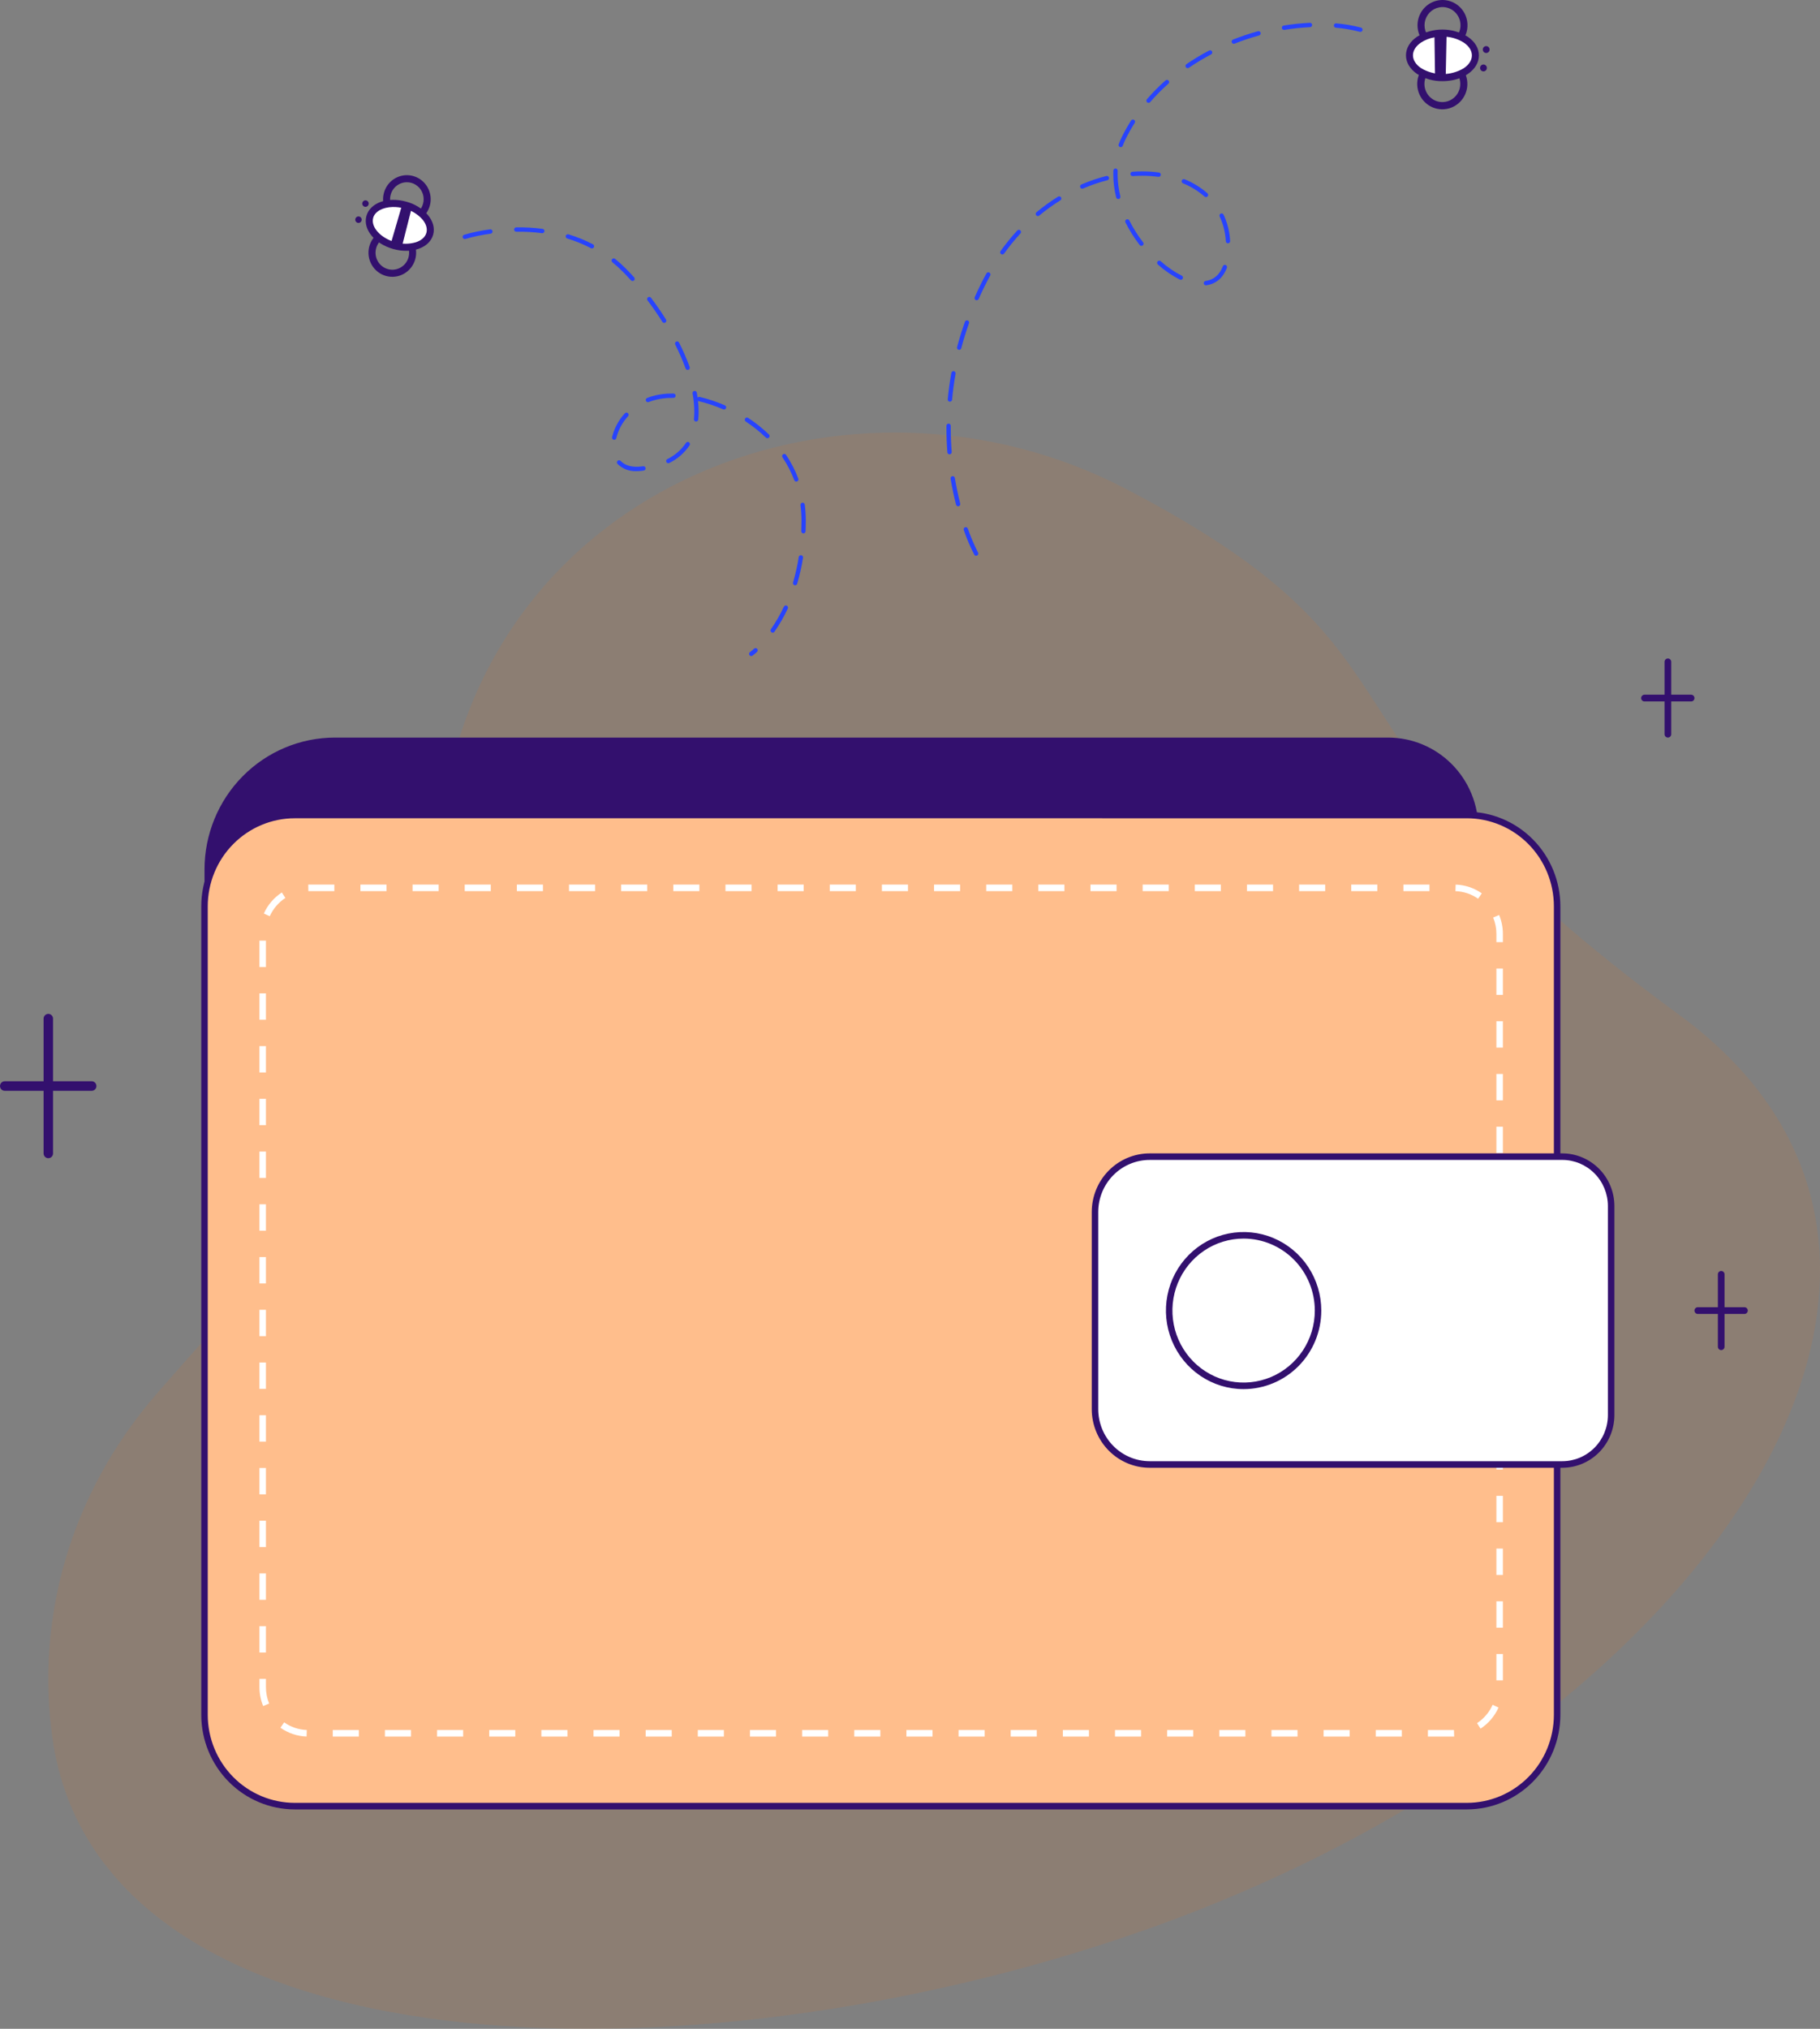 <svg width="175" height="195" viewBox="0 0 175 195" fill="none" xmlns="http://www.w3.org/2000/svg">
<rect x="0" y="0" width="175" height="195" fill="#808080" stroke="none"/>
<path opacity="0.1" d="M5.038 167.027C3.476 155.853 6.504 143.725 15.258 133.739C39.21 106.412 38.19 111.899 42.4 79.011C46.61 46.123 82.044 33.294 108.289 47.003C140.063 63.598 123.575 69.835 161.463 97.544C194.213 121.498 163.862 166.658 109.817 185.599C66.137 200.907 9.561 199.388 5.038 167.027Z" fill="#FF6E00"/>
<path d="M32.207 70.894H133.477C135.778 70.895 137.985 71.819 139.612 73.463C141.239 75.108 142.153 77.339 142.153 79.665V157.39C142.153 159.716 141.239 161.947 139.612 163.592C137.985 165.236 135.778 166.16 133.476 166.16H28.341C26.04 166.16 23.833 165.236 22.206 163.592C20.579 161.947 19.665 159.716 19.665 157.39V83.573C19.665 80.21 20.986 76.986 23.338 74.608C25.69 72.23 28.881 70.895 32.207 70.894Z" fill="#33106E"/>
<path d="M141.047 78.335H28.341C23.549 78.335 19.665 82.261 19.665 87.105V164.83C19.665 169.674 23.549 173.6 28.341 173.6H141.047C145.839 173.6 149.724 169.674 149.724 164.83V87.105C149.724 82.261 145.839 78.335 141.047 78.335Z" fill="#FF6E00"/>
<path opacity="0.55" d="M141.047 78.335H28.341C23.549 78.335 19.665 82.261 19.665 87.105V164.83C19.665 169.674 23.549 173.6 28.341 173.6H141.047C145.839 173.6 149.724 169.674 149.724 164.83V87.105C149.724 82.261 145.839 78.335 141.047 78.335Z" fill="white"/>
<path d="M141.047 173.915H28.341C25.958 173.912 23.673 172.954 21.988 171.251C20.303 169.548 19.355 167.239 19.353 164.83V87.105C19.355 84.696 20.303 82.387 21.988 80.684C23.673 78.98 25.958 78.022 28.341 78.019H141.047C143.43 78.022 145.714 78.981 147.399 80.684C149.084 82.387 150.032 84.696 150.035 87.105V164.83C150.032 167.239 149.084 169.548 147.399 171.251C145.714 172.954 143.43 173.912 141.047 173.915ZM28.341 78.649C26.123 78.651 23.997 79.543 22.429 81.128C20.86 82.713 19.978 84.862 19.976 87.104V164.829C19.978 167.071 20.86 169.22 22.429 170.805C23.997 172.391 26.123 173.282 28.341 173.284H141.047C143.265 173.282 145.391 172.39 146.959 170.805C148.527 169.22 149.409 167.071 149.412 164.829V87.105C149.409 84.863 148.527 82.714 146.959 81.129C145.391 79.544 143.265 78.652 141.047 78.65L28.341 78.649Z" fill="#33106E"/>
<path d="M139.823 166.913H137.299V166.283H139.805L139.823 166.913ZM134.791 166.913H132.283V166.283H134.791L134.791 166.913ZM129.777 166.913H127.27V166.283H129.777V166.913ZM124.763 166.913H122.255V166.283H124.762L124.763 166.913ZM119.748 166.913H117.24V166.283H119.747L119.748 166.913ZM114.734 166.913H112.227V166.283H114.734V166.913ZM109.719 166.913H107.212V166.283H109.719V166.913ZM104.705 166.913H102.198V166.283H104.705V166.913ZM99.691 166.913H97.184V166.283H99.691V166.913ZM94.677 166.913H92.169V166.283H94.677V166.913ZM89.662 166.913H87.155V166.283H89.662V166.913ZM84.648 166.913H82.141V166.283H84.648V166.913ZM79.633 166.913H77.126V166.283H79.633V166.913ZM74.619 166.913H72.112V166.283H74.619V166.913ZM69.605 166.913H67.097V166.283H69.605V166.913ZM64.59 166.913H62.083V166.283H64.59V166.913ZM59.576 166.913H57.069V166.283H59.576V166.913ZM54.562 166.913H52.054V166.283H54.562V166.913ZM49.547 166.913H47.04V166.283H49.547V166.913ZM44.533 166.913H42.026V166.283H44.533V166.913ZM39.519 166.913H37.011V166.283H39.519V166.913ZM34.504 166.913H31.997V166.283H34.504V166.913ZM29.479 166.91C28.578 166.879 27.706 166.585 26.966 166.064L27.322 165.547C27.963 165.999 28.72 166.254 29.501 166.282L29.479 166.91ZM142.362 166.15L142.023 165.622C142.679 165.192 143.2 164.581 143.522 163.861L144.09 164.122C143.718 164.951 143.118 165.655 142.362 166.15ZM25.304 163.98C25.067 163.403 24.946 162.785 24.947 162.161V161.37H25.571V162.161C25.57 162.702 25.675 163.239 25.88 163.739L25.304 163.98ZM144.509 161.514H143.885V158.98H144.509V161.514ZM25.571 158.836H24.947V156.302H25.571V158.836ZM144.508 156.446H143.885V153.911H144.508V156.446ZM25.571 153.767H24.947V151.233H25.571V153.767ZM144.508 151.377H143.885V148.843H144.508V151.377ZM25.571 148.699H24.947V146.165H25.571V148.699ZM144.508 146.309H143.885V143.774H144.508V146.309ZM25.571 143.631H24.947V141.096H25.571V143.631ZM144.508 141.24H143.885V138.706H144.508V141.24ZM25.571 138.562H24.947V136.028H25.571V138.562ZM144.508 136.172H143.885V133.637H144.508V136.172ZM25.571 133.494H24.947V130.96H25.571V133.494ZM144.508 131.103H143.885V128.569H144.508V131.103ZM25.571 128.425H24.947V125.891H25.571V128.425ZM144.508 126.034H143.885V123.501H144.508V126.034ZM25.571 123.357H24.947V120.823H25.571V123.357ZM144.508 120.967H143.885V118.432H144.508V120.967ZM25.571 118.289H24.947V115.754H25.571V118.289ZM144.508 115.898H143.885V113.364H144.508V115.898ZM25.571 113.22H24.947V110.686H25.571V113.22ZM144.508 110.829H143.885V108.296H144.508V110.829ZM25.571 108.152H24.947V105.618H25.571V108.152ZM144.508 105.761H143.885V103.227H144.508V105.761ZM25.571 103.083H24.947V100.549H25.571V103.083ZM144.508 100.693H143.885V98.159H144.508V100.693ZM25.571 98.015H24.947V95.481H25.571V98.015ZM144.508 95.624H143.885V93.09H144.508V95.624ZM25.571 92.947H24.947V90.412H25.571V92.947ZM144.508 90.556H143.885V89.774C143.886 89.23 143.78 88.691 143.573 88.189L144.148 87.946C144.387 88.525 144.51 89.146 144.509 89.773L144.508 90.556ZM25.936 88.066L25.369 87.805C25.742 86.976 26.343 86.273 27.101 85.78L27.439 86.309C26.782 86.737 26.261 87.347 25.936 88.066ZM142.126 86.383C141.484 85.933 140.727 85.68 139.946 85.654L139.967 85.024C140.868 85.054 141.741 85.346 142.481 85.865L142.126 86.383ZM137.45 85.652H134.943V85.022H137.45L137.45 85.652ZM132.435 85.652H129.928V85.022H132.435V85.652ZM127.421 85.652H124.914V85.022H127.421L127.421 85.652ZM122.407 85.652H119.9V85.022H122.407L122.407 85.652ZM117.392 85.652H114.885V85.022H117.392V85.652ZM112.378 85.652H109.871V85.022H112.378L112.378 85.652ZM107.363 85.652H104.856V85.022H107.363V85.652ZM102.349 85.652H99.842V85.022H102.349V85.652ZM97.335 85.652H94.828V85.022H97.335L97.335 85.652ZM92.32 85.652H89.813V85.022H92.32L92.32 85.652ZM87.306 85.652H84.799V85.022H87.306V85.652ZM82.292 85.652H79.785V85.022H82.291L82.292 85.652ZM77.277 85.652H74.77V85.022H77.277L77.277 85.652ZM72.263 85.652H69.756V85.022H72.263V85.652ZM67.249 85.652H64.741V85.022H67.248L67.249 85.652ZM62.234 85.652H59.726V85.022H62.233L62.234 85.652ZM57.22 85.652H54.713V85.022H57.22V85.652ZM52.206 85.652H49.698V85.022H52.206V85.652ZM47.191 85.652H44.684V85.022H47.191V85.652ZM42.177 85.652H39.67V85.022H42.177V85.652ZM37.163 85.652H34.656V85.022H37.163V85.652ZM32.148 85.652H29.65L29.641 85.022H32.148V85.652Z" fill="white"/>
<path d="M110.545 111.173H150.22C151.466 111.173 152.661 111.673 153.542 112.564C154.423 113.454 154.918 114.662 154.918 115.921V136.014C154.918 137.273 154.423 138.481 153.542 139.371C152.661 140.262 151.466 140.762 150.22 140.762H110.545C109.151 140.762 107.814 140.202 106.828 139.206C105.842 138.209 105.289 136.858 105.289 135.448V116.487C105.289 115.789 105.424 115.098 105.689 114.453C105.953 113.809 106.34 113.223 106.828 112.729C107.316 112.236 107.896 111.844 108.534 111.577C109.171 111.31 109.855 111.173 110.545 111.173Z" fill="white"/>
<path d="M150.22 141.077H110.546C109.069 141.075 107.654 140.482 106.61 139.427C105.566 138.371 104.979 136.941 104.977 135.449V116.487C104.979 114.995 105.566 113.564 106.61 112.509C107.654 111.454 109.069 110.86 110.546 110.858H150.22C151.549 110.86 152.822 111.394 153.761 112.343C154.7 113.292 155.228 114.579 155.23 115.922V136.014C155.228 137.357 154.7 138.644 153.761 139.593C152.822 140.542 151.548 141.076 150.22 141.077ZM110.546 111.488C109.235 111.49 107.978 112.017 107.051 112.954C106.124 113.891 105.602 115.161 105.6 116.486V135.447C105.602 136.773 106.124 138.043 107.051 138.98C107.978 139.917 109.235 140.444 110.546 140.446H150.22C151.383 140.445 152.498 139.977 153.32 139.146C154.143 138.315 154.605 137.188 154.606 136.013V115.92C154.605 114.744 154.143 113.618 153.32 112.786C152.498 111.955 151.383 111.488 150.22 111.487L110.546 111.488Z" fill="#33106E"/>
<path d="M119.578 133.202C123.531 133.202 126.735 129.963 126.735 125.968C126.735 121.972 123.531 118.733 119.578 118.733C115.625 118.733 112.421 121.972 112.421 125.968C112.421 129.963 115.625 133.202 119.578 133.202Z" fill="white"/>
<path d="M119.578 133.517C118.1 133.517 116.656 133.074 115.428 132.245C114.2 131.415 113.243 130.236 112.678 128.856C112.112 127.477 111.964 125.959 112.253 124.494C112.541 123.03 113.252 121.685 114.297 120.629C115.342 119.573 116.672 118.854 118.121 118.563C119.57 118.272 121.072 118.421 122.437 118.993C123.801 119.564 124.968 120.532 125.789 121.773C126.609 123.015 127.047 124.474 127.047 125.968C127.045 127.969 126.258 129.889 124.857 131.304C123.457 132.719 121.558 133.515 119.578 133.517ZM119.578 119.048C118.224 119.048 116.9 119.454 115.774 120.215C114.649 120.975 113.771 122.056 113.253 123.32C112.735 124.585 112.6 125.976 112.864 127.318C113.128 128.661 113.78 129.893 114.738 130.861C115.695 131.829 116.915 132.488 118.243 132.755C119.571 133.021 120.947 132.884 122.198 132.361C123.449 131.837 124.518 130.95 125.27 129.812C126.023 128.674 126.424 127.336 126.424 125.968C126.422 124.133 125.7 122.374 124.417 121.077C123.133 119.78 121.393 119.05 119.578 119.048Z" fill="#33106E"/>
<path d="M4.645 111.322C4.586 111.322 4.527 111.31 4.472 111.287C4.416 111.264 4.366 111.23 4.324 111.187C4.282 111.145 4.249 111.094 4.226 111.039C4.203 110.983 4.191 110.923 4.191 110.863V97.909C4.191 97.787 4.239 97.671 4.324 97.585C4.409 97.499 4.525 97.45 4.645 97.45C4.766 97.45 4.881 97.499 4.967 97.585C5.052 97.671 5.1 97.787 5.1 97.909V110.863C5.1 110.985 5.052 111.101 4.967 111.187C4.881 111.274 4.766 111.322 4.645 111.322Z" fill="#33106E"/>
<path d="M8.827 104.845H0.464C0.403 104.846 0.343 104.835 0.287 104.813C0.231 104.79 0.18 104.757 0.136 104.714C0.093 104.671 0.059 104.62 0.036 104.564C0.012 104.507 0 104.447 0 104.386C0 104.325 0.012 104.264 0.036 104.208C0.059 104.152 0.093 104.101 0.136 104.058C0.18 104.015 0.231 103.981 0.287 103.959C0.343 103.936 0.403 103.926 0.464 103.927H8.827C8.945 103.929 9.059 103.979 9.142 104.065C9.225 104.151 9.271 104.266 9.271 104.386C9.271 104.506 9.225 104.621 9.142 104.707C9.059 104.793 8.945 104.842 8.827 104.845Z" fill="#33106E"/>
<path d="M165.5 129.765C165.415 129.765 165.334 129.731 165.274 129.67C165.214 129.609 165.18 129.527 165.18 129.441V122.493C165.179 122.45 165.186 122.407 165.202 122.367C165.218 122.327 165.241 122.29 165.271 122.259C165.301 122.228 165.336 122.203 165.376 122.187C165.415 122.17 165.458 122.161 165.5 122.161C165.543 122.161 165.585 122.17 165.625 122.187C165.664 122.203 165.7 122.228 165.73 122.259C165.76 122.29 165.783 122.327 165.799 122.367C165.814 122.407 165.822 122.45 165.821 122.493V129.441C165.821 129.484 165.812 129.526 165.796 129.565C165.78 129.604 165.757 129.64 165.727 129.67C165.697 129.7 165.662 129.724 165.623 129.74C165.584 129.756 165.542 129.765 165.5 129.765Z" fill="#33106E"/>
<path d="M167.743 126.291H163.258C163.215 126.292 163.172 126.285 163.133 126.269C163.093 126.253 163.057 126.229 163.026 126.199C162.995 126.169 162.971 126.133 162.954 126.093C162.938 126.053 162.929 126.011 162.929 125.967C162.929 125.924 162.938 125.881 162.954 125.842C162.971 125.802 162.995 125.766 163.026 125.736C163.057 125.705 163.093 125.682 163.133 125.666C163.172 125.65 163.215 125.643 163.258 125.644H167.743C167.827 125.646 167.906 125.681 167.965 125.741C168.023 125.802 168.056 125.883 168.056 125.967C168.056 126.052 168.023 126.133 167.965 126.193C167.906 126.254 167.827 126.289 167.743 126.291Z" fill="#33106E"/>
<path d="M160.374 70.894C160.332 70.894 160.29 70.886 160.252 70.87C160.213 70.854 160.177 70.83 160.148 70.8C160.118 70.77 160.094 70.734 160.078 70.695C160.062 70.656 160.054 70.613 160.054 70.571V63.623C160.053 63.58 160.06 63.537 160.076 63.497C160.091 63.456 160.115 63.42 160.145 63.389C160.175 63.358 160.21 63.333 160.25 63.316C160.289 63.3 160.331 63.291 160.374 63.291C160.417 63.291 160.459 63.3 160.499 63.316C160.538 63.333 160.574 63.358 160.604 63.389C160.633 63.42 160.657 63.456 160.672 63.497C160.688 63.537 160.695 63.58 160.694 63.623V70.571C160.694 70.657 160.661 70.739 160.601 70.8C160.541 70.86 160.459 70.894 160.374 70.894Z" fill="#33106E"/>
<path d="M162.617 67.421H158.132C158.089 67.422 158.046 67.415 158.006 67.399C157.967 67.383 157.93 67.359 157.9 67.329C157.869 67.299 157.845 67.263 157.828 67.223C157.812 67.183 157.803 67.141 157.803 67.097C157.803 67.054 157.812 67.011 157.828 66.972C157.845 66.932 157.869 66.896 157.9 66.865C157.93 66.835 157.967 66.812 158.006 66.796C158.046 66.78 158.089 66.772 158.132 66.773H162.617C162.701 66.776 162.78 66.811 162.838 66.871C162.897 66.932 162.929 67.013 162.929 67.097C162.929 67.182 162.897 67.263 162.838 67.323C162.78 67.384 162.701 67.419 162.617 67.421H162.617Z" fill="#33106E"/>
<path d="M37.773 26.605C37.176 26.619 36.597 26.396 36.16 25.985C35.723 25.574 35.462 25.006 35.433 24.403C35.404 23.8 35.608 23.21 36.004 22.757C36.398 22.305 36.953 22.026 37.548 21.98C38.144 21.935 38.733 22.126 39.191 22.513C39.649 22.9 39.94 23.453 40.001 24.053C40.062 24.653 39.889 25.254 39.518 25.727C39.148 26.201 38.609 26.509 38.017 26.587C37.936 26.597 37.854 26.603 37.773 26.605ZM37.689 22.66C37.632 22.661 37.575 22.665 37.518 22.673C37.101 22.727 36.721 22.944 36.459 23.278C36.198 23.611 36.076 24.035 36.118 24.458C36.161 24.881 36.366 25.271 36.689 25.544C37.012 25.817 37.427 25.952 37.847 25.92C38.267 25.888 38.657 25.691 38.936 25.372C39.215 25.053 39.359 24.637 39.338 24.212C39.318 23.787 39.134 23.387 38.826 23.097C38.517 22.807 38.109 22.65 37.689 22.66Z" fill="#33106E"/>
<path d="M39.172 21.463C38.607 21.475 38.058 21.276 37.63 20.903C37.202 20.531 36.925 20.011 36.853 19.445C36.796 18.991 36.872 18.53 37.074 18.121C37.275 17.711 37.592 17.371 37.985 17.143C38.378 16.916 38.828 16.811 39.28 16.842C39.731 16.874 40.163 17.04 40.522 17.319C40.88 17.599 41.148 17.979 41.292 18.413C41.437 18.847 41.45 19.314 41.332 19.756C41.214 20.197 40.968 20.593 40.627 20.894C40.286 21.194 39.864 21.386 39.415 21.444C39.334 21.455 39.253 21.461 39.172 21.463ZM39.089 17.517C38.862 17.522 38.639 17.575 38.434 17.673C38.229 17.77 38.046 17.911 37.898 18.084C37.751 18.258 37.64 18.461 37.575 18.681C37.51 18.9 37.492 19.131 37.521 19.358C37.561 19.671 37.689 19.965 37.891 20.206C38.093 20.446 38.36 20.622 38.659 20.713C38.958 20.803 39.276 20.804 39.575 20.716C39.875 20.627 40.143 20.453 40.346 20.214C40.55 19.975 40.68 19.681 40.722 19.369C40.764 19.056 40.716 18.738 40.583 18.453C40.45 18.168 40.238 17.927 39.973 17.761C39.708 17.595 39.4 17.51 39.089 17.517V17.517Z" fill="#33106E"/>
<path d="M41.327 22.461C41.619 21.385 40.565 20.154 38.971 19.711C37.377 19.268 35.847 19.781 35.555 20.857C35.262 21.933 36.317 23.165 37.911 23.608C39.505 24.051 41.034 23.537 41.327 22.461Z" fill="white"/>
<path d="M39.146 24.106C38.699 24.115 38.253 24.057 37.822 23.936C36.021 23.435 34.883 22.043 35.23 20.767C35.578 19.491 37.26 18.883 39.06 19.383C39.849 19.586 40.561 20.018 41.111 20.626C41.632 21.235 41.824 21.918 41.651 22.551C41.478 23.185 40.968 23.674 40.213 23.927C39.868 24.04 39.509 24.1 39.146 24.106ZM37.76 19.895C36.821 19.916 36.052 20.311 35.879 20.947C35.64 21.826 36.611 22.894 37.999 23.279C38.651 23.477 39.347 23.477 40 23.281C40.535 23.102 40.89 22.778 41.001 22.371C41.112 21.963 40.97 21.502 40.601 21.071C40.139 20.566 39.541 20.207 38.88 20.039C38.516 19.936 38.139 19.888 37.76 19.895Z" fill="#33106E"/>
<path d="M38.633 23.745L39.599 19.938L38.677 19.64L37.555 23.492L38.633 23.745Z" fill="#33106E"/>
<path d="M34.47 21.427C34.641 21.427 34.779 21.288 34.779 21.115C34.779 20.943 34.641 20.803 34.47 20.803C34.299 20.803 34.161 20.943 34.161 21.115C34.161 21.288 34.299 21.427 34.47 21.427Z" fill="#33106E"/>
<path d="M35.142 19.881C35.313 19.881 35.451 19.741 35.451 19.568C35.451 19.396 35.313 19.256 35.142 19.256C34.972 19.256 34.833 19.396 34.833 19.568C34.833 19.741 34.972 19.881 35.142 19.881Z" fill="#33106E"/>
<path d="M72.236 63.059C72.192 63.059 72.149 63.044 72.114 63.018C72.078 62.992 72.052 62.955 72.038 62.912C72.025 62.87 72.025 62.824 72.039 62.782C72.053 62.74 72.08 62.703 72.116 62.677C72.253 62.574 72.385 62.463 72.512 62.346C72.532 62.328 72.556 62.313 72.582 62.304C72.607 62.295 72.635 62.291 72.662 62.293C72.689 62.294 72.716 62.301 72.74 62.313C72.765 62.325 72.787 62.342 72.805 62.362C72.823 62.383 72.838 62.406 72.847 62.432C72.856 62.459 72.86 62.486 72.858 62.514C72.857 62.541 72.85 62.568 72.838 62.593C72.826 62.618 72.81 62.64 72.79 62.659C72.651 62.787 72.507 62.907 72.356 63.02C72.321 63.045 72.279 63.059 72.236 63.059ZM74.299 60.807C74.261 60.807 74.223 60.796 74.191 60.776C74.158 60.756 74.132 60.727 74.114 60.693C74.097 60.659 74.089 60.62 74.092 60.582C74.094 60.544 74.107 60.507 74.129 60.475C74.604 59.794 75.019 59.072 75.371 58.319C75.382 58.293 75.399 58.27 75.419 58.251C75.439 58.231 75.463 58.216 75.489 58.206C75.515 58.196 75.543 58.192 75.57 58.193C75.598 58.194 75.626 58.201 75.651 58.213C75.676 58.225 75.698 58.242 75.717 58.263C75.735 58.284 75.75 58.309 75.758 58.336C75.767 58.362 75.771 58.39 75.769 58.419C75.767 58.447 75.759 58.474 75.747 58.499C75.385 59.274 74.957 60.017 74.469 60.718C74.449 60.745 74.424 60.768 74.394 60.783C74.365 60.799 74.332 60.807 74.299 60.807ZM76.454 56.255C76.434 56.255 76.413 56.252 76.394 56.246C76.341 56.23 76.297 56.194 76.271 56.145C76.245 56.096 76.239 56.038 76.255 55.985C76.49 55.184 76.673 54.368 76.802 53.543C76.806 53.516 76.815 53.489 76.829 53.465C76.843 53.441 76.862 53.421 76.884 53.404C76.906 53.388 76.932 53.376 76.958 53.369C76.985 53.363 77.013 53.361 77.04 53.366C77.067 53.37 77.093 53.38 77.117 53.395C77.14 53.409 77.16 53.428 77.177 53.451C77.192 53.474 77.204 53.499 77.21 53.527C77.216 53.554 77.217 53.582 77.212 53.609C77.081 54.453 76.894 55.287 76.653 56.105C76.64 56.149 76.614 56.187 76.578 56.214C76.542 56.24 76.499 56.255 76.454 56.255ZM77.252 51.267H77.244C77.189 51.265 77.137 51.24 77.099 51.2C77.062 51.158 77.042 51.104 77.045 51.049C77.058 50.723 77.065 50.389 77.065 50.056C77.066 49.554 77.034 49.054 76.97 48.557C76.966 48.529 76.968 48.501 76.975 48.474C76.981 48.447 76.993 48.422 77.01 48.4C77.027 48.378 77.048 48.359 77.071 48.345C77.095 48.331 77.121 48.322 77.149 48.319C77.176 48.315 77.204 48.317 77.23 48.324C77.257 48.332 77.282 48.344 77.303 48.361C77.325 48.379 77.343 48.4 77.357 48.424C77.37 48.448 77.379 48.475 77.382 48.502C77.448 49.017 77.481 49.536 77.481 50.056C77.481 50.395 77.474 50.735 77.46 51.066C77.458 51.12 77.435 51.171 77.396 51.209C77.358 51.246 77.306 51.267 77.252 51.267V51.267ZM76.567 46.289C76.525 46.289 76.483 46.277 76.449 46.252C76.414 46.228 76.387 46.194 76.372 46.154C76.08 45.38 75.699 44.643 75.239 43.957C75.223 43.935 75.213 43.909 75.207 43.882C75.201 43.855 75.201 43.827 75.206 43.8C75.212 43.773 75.222 43.747 75.237 43.724C75.252 43.701 75.271 43.681 75.294 43.666C75.317 43.65 75.342 43.639 75.369 43.634C75.395 43.628 75.423 43.628 75.45 43.633C75.477 43.638 75.502 43.649 75.525 43.664C75.548 43.679 75.567 43.699 75.583 43.721C76.061 44.434 76.457 45.2 76.761 46.005C76.771 46.031 76.775 46.058 76.774 46.086C76.774 46.113 76.767 46.14 76.756 46.166C76.745 46.191 76.729 46.213 76.709 46.232C76.689 46.251 76.666 46.266 76.64 46.276C76.617 46.285 76.592 46.289 76.567 46.289L76.567 46.289ZM61.212 45.286C60.875 45.303 60.539 45.25 60.223 45.131C59.908 45.012 59.62 44.828 59.377 44.593C59.339 44.552 59.318 44.498 59.319 44.443C59.32 44.387 59.343 44.334 59.383 44.295C59.423 44.257 59.476 44.236 59.531 44.237C59.586 44.238 59.639 44.261 59.677 44.301C60.122 44.769 60.825 44.95 61.73 44.83L61.839 44.815C61.893 44.807 61.949 44.821 61.993 44.854C62.037 44.888 62.066 44.938 62.074 44.993C62.082 45.048 62.067 45.104 62.034 45.148C62.001 45.193 61.952 45.222 61.898 45.23L61.785 45.246C61.595 45.272 61.404 45.285 61.213 45.286L61.212 45.286ZM64.263 44.523C64.216 44.523 64.169 44.508 64.132 44.478C64.095 44.449 64.069 44.407 64.058 44.361C64.047 44.315 64.053 44.266 64.073 44.223C64.093 44.179 64.127 44.145 64.17 44.124C64.895 43.774 65.514 43.235 65.964 42.562C65.995 42.518 66.042 42.487 66.095 42.477C66.148 42.467 66.203 42.478 66.248 42.508C66.293 42.538 66.325 42.585 66.337 42.638C66.348 42.691 66.339 42.747 66.311 42.793C65.821 43.528 65.146 44.117 64.355 44.499C64.327 44.514 64.296 44.522 64.264 44.523L64.263 44.523ZM59.056 42.273C59.04 42.273 59.024 42.271 59.009 42.268C58.982 42.262 58.957 42.25 58.935 42.234C58.913 42.218 58.894 42.198 58.879 42.174C58.865 42.151 58.855 42.125 58.85 42.098C58.846 42.071 58.847 42.043 58.853 42.016C59.065 41.156 59.49 40.366 60.09 39.72C60.128 39.681 60.179 39.658 60.233 39.656C60.287 39.655 60.34 39.675 60.379 39.712C60.419 39.749 60.443 39.8 60.446 39.855C60.449 39.91 60.431 39.963 60.395 40.004C59.844 40.597 59.453 41.322 59.258 42.11C59.248 42.156 59.222 42.197 59.186 42.227C59.149 42.257 59.104 42.273 59.057 42.273L59.056 42.273ZM73.791 42.121C73.737 42.121 73.686 42.1 73.647 42.063C73.051 41.489 72.403 40.972 71.712 40.52C71.689 40.505 71.668 40.486 71.652 40.463C71.636 40.44 71.624 40.414 71.618 40.387C71.612 40.359 71.611 40.331 71.616 40.303C71.621 40.276 71.632 40.249 71.647 40.226C71.662 40.202 71.681 40.182 71.704 40.166C71.727 40.151 71.753 40.14 71.781 40.134C71.808 40.129 71.836 40.129 71.863 40.135C71.89 40.141 71.916 40.152 71.939 40.167C72.651 40.635 73.319 41.167 73.933 41.76C73.963 41.788 73.984 41.826 73.993 41.867C74.002 41.908 73.998 41.951 73.983 41.989C73.967 42.029 73.941 42.062 73.906 42.085C73.872 42.109 73.831 42.121 73.79 42.121H73.791ZM66.931 40.514C66.924 40.514 66.917 40.514 66.91 40.514C66.883 40.511 66.857 40.503 66.833 40.49C66.809 40.476 66.787 40.459 66.77 40.437C66.753 40.416 66.74 40.391 66.732 40.364C66.724 40.338 66.722 40.31 66.725 40.283C66.748 40.043 66.76 39.801 66.76 39.56C66.756 38.976 66.7 38.394 66.592 37.82C66.582 37.765 66.594 37.709 66.625 37.663C66.656 37.617 66.704 37.586 66.758 37.575C66.812 37.565 66.868 37.577 66.914 37.609C66.959 37.641 66.99 37.689 67 37.744C67.03 37.906 67.055 38.065 67.078 38.223C67.102 38.193 67.135 38.17 67.171 38.157C67.208 38.145 67.248 38.143 67.285 38.152C68.112 38.349 68.919 38.619 69.699 38.959C69.749 38.981 69.789 39.022 69.81 39.074C69.83 39.126 69.829 39.183 69.808 39.234C69.786 39.286 69.745 39.326 69.694 39.347C69.643 39.367 69.585 39.367 69.535 39.345C68.777 39.015 67.993 38.753 67.191 38.561C67.163 38.554 67.138 38.542 67.115 38.526C67.154 38.869 67.174 39.215 67.175 39.56C67.175 39.815 67.163 40.071 67.138 40.325C67.133 40.376 67.109 40.424 67.07 40.459C67.032 40.494 66.983 40.514 66.931 40.514ZM62.298 38.657C62.249 38.657 62.202 38.641 62.165 38.609C62.128 38.578 62.102 38.535 62.093 38.487C62.084 38.439 62.092 38.389 62.115 38.346C62.139 38.303 62.176 38.27 62.221 38.252C62.35 38.201 62.48 38.154 62.609 38.112C63.276 37.911 63.97 37.814 64.666 37.825H64.757C64.812 37.825 64.865 37.847 64.903 37.886C64.942 37.926 64.964 37.979 64.964 38.035C64.964 38.091 64.942 38.144 64.903 38.184C64.865 38.223 64.812 38.245 64.757 38.245H64.755H64.667C64.014 38.234 63.363 38.324 62.737 38.513C62.613 38.553 62.493 38.596 62.375 38.643C62.35 38.652 62.324 38.657 62.297 38.657L62.298 38.657ZM66.119 35.554C66.077 35.554 66.035 35.541 66.001 35.516C65.966 35.492 65.939 35.457 65.924 35.417C65.636 34.632 65.302 33.865 64.925 33.12C64.912 33.096 64.905 33.069 64.903 33.041C64.9 33.014 64.904 32.986 64.912 32.96C64.921 32.934 64.934 32.91 64.952 32.889C64.969 32.867 64.991 32.85 65.016 32.838C65.04 32.825 65.066 32.818 65.094 32.815C65.121 32.813 65.148 32.816 65.174 32.825C65.2 32.834 65.224 32.847 65.245 32.865C65.266 32.883 65.283 32.905 65.295 32.93C65.68 33.69 66.021 34.472 66.314 35.272C66.326 35.304 66.33 35.338 66.326 35.371C66.321 35.405 66.309 35.437 66.29 35.465C66.271 35.492 66.245 35.515 66.215 35.53C66.186 35.546 66.153 35.554 66.119 35.554ZM63.865 31.036C63.83 31.036 63.796 31.027 63.765 31.01C63.734 30.993 63.708 30.968 63.689 30.938C63.249 30.237 62.77 29.542 62.264 28.874C62.231 28.83 62.216 28.774 62.224 28.719C62.231 28.663 62.26 28.613 62.303 28.58C62.347 28.546 62.402 28.531 62.457 28.538C62.512 28.546 62.561 28.575 62.595 28.619C63.107 29.297 63.593 30.002 64.04 30.713C64.07 30.76 64.08 30.817 64.068 30.871C64.056 30.925 64.023 30.973 63.976 31.003C63.943 31.024 63.904 31.035 63.865 31.035L63.865 31.036ZM60.822 27.011C60.793 27.011 60.765 27.005 60.738 26.994C60.712 26.982 60.688 26.965 60.669 26.943C60.415 26.663 60.156 26.389 59.898 26.129C59.577 25.804 59.24 25.498 58.886 25.211C58.864 25.194 58.846 25.172 58.832 25.148C58.818 25.124 58.809 25.097 58.806 25.069C58.803 25.041 58.805 25.013 58.812 24.986C58.82 24.959 58.833 24.934 58.85 24.912C58.868 24.89 58.889 24.872 58.914 24.859C58.938 24.845 58.965 24.837 58.992 24.834C59.02 24.832 59.048 24.835 59.074 24.843C59.101 24.852 59.125 24.865 59.147 24.883C59.512 25.18 59.861 25.497 60.192 25.832C60.454 26.096 60.717 26.375 60.975 26.66C61.002 26.69 61.02 26.727 61.027 26.767C61.033 26.808 61.028 26.849 61.012 26.886C60.996 26.923 60.969 26.955 60.935 26.977C60.902 26.999 60.862 27.011 60.822 27.011ZM56.918 23.878C56.885 23.878 56.853 23.87 56.823 23.854C56.091 23.473 55.326 23.162 54.538 22.924C54.485 22.908 54.442 22.871 54.416 22.823C54.39 22.774 54.385 22.717 54.4 22.664C54.416 22.611 54.452 22.566 54.5 22.54C54.548 22.513 54.604 22.507 54.657 22.522C55.47 22.767 56.26 23.088 57.015 23.481C57.056 23.503 57.09 23.538 57.109 23.581C57.128 23.623 57.133 23.672 57.122 23.718C57.111 23.763 57.085 23.804 57.048 23.833C57.011 23.862 56.966 23.878 56.919 23.878H56.918ZM44.689 22.977C44.639 22.977 44.591 22.959 44.554 22.926C44.516 22.893 44.491 22.848 44.484 22.799C44.476 22.749 44.486 22.698 44.513 22.656C44.539 22.613 44.579 22.581 44.627 22.566C45.442 22.328 46.274 22.154 47.116 22.045C47.143 22.04 47.171 22.041 47.199 22.047C47.226 22.054 47.251 22.066 47.274 22.082C47.296 22.099 47.315 22.12 47.33 22.144C47.344 22.169 47.353 22.195 47.357 22.223C47.361 22.251 47.359 22.28 47.352 22.307C47.345 22.334 47.332 22.36 47.315 22.382C47.297 22.404 47.276 22.422 47.252 22.436C47.227 22.45 47.2 22.458 47.172 22.461C46.354 22.568 45.545 22.737 44.752 22.967C44.731 22.974 44.71 22.977 44.689 22.977ZM52.145 22.413C52.136 22.413 52.127 22.413 52.118 22.412C51.298 22.306 50.472 22.26 49.646 22.272H49.643C49.588 22.273 49.535 22.251 49.496 22.212C49.457 22.172 49.434 22.119 49.434 22.064C49.434 22.008 49.455 21.954 49.494 21.915C49.533 21.875 49.585 21.852 49.641 21.852C50.486 21.841 51.332 21.889 52.171 21.995C52.224 22.002 52.272 22.028 52.305 22.07C52.339 22.111 52.356 22.163 52.352 22.216C52.349 22.27 52.326 22.32 52.287 22.356C52.249 22.393 52.198 22.413 52.145 22.413Z" fill="#2743FD"/>
<path d="M139.129 4.822C138.683 4.903 138.223 4.854 137.802 4.683C137.382 4.511 137.019 4.222 136.754 3.85C136.489 3.479 136.333 3.039 136.305 2.581C136.276 2.124 136.377 1.668 136.594 1.265C136.811 0.863 137.137 0.531 137.533 0.308C137.929 0.085 138.379 -0.021 138.832 0.003C139.284 0.028 139.721 0.181 140.091 0.445C140.462 0.71 140.75 1.075 140.924 1.498C141.061 1.833 141.123 2.196 141.103 2.558C141.084 2.921 140.984 3.275 140.812 3.593C140.64 3.912 140.399 4.188 140.108 4.4C139.817 4.613 139.482 4.757 139.129 4.822ZM138.395 0.708C138.043 0.773 137.719 0.946 137.468 1.205C137.218 1.463 137.052 1.794 136.995 2.151C136.939 2.509 136.993 2.875 137.151 3.2C137.308 3.525 137.562 3.792 137.876 3.966C138.191 4.139 138.551 4.209 138.906 4.167C139.262 4.124 139.596 3.972 139.862 3.729C140.128 3.487 140.313 3.168 140.392 2.815C140.471 2.462 140.44 2.093 140.302 1.758C140.151 1.389 139.879 1.084 139.532 0.893C139.185 0.702 138.784 0.637 138.395 0.708Z" fill="#33106E"/>
<path d="M139.113 10.469C138.506 10.58 137.879 10.452 137.363 10.111C136.846 9.77 136.479 9.241 136.336 8.634C136.193 8.027 136.286 7.388 136.595 6.848C136.905 6.309 137.407 5.909 137.999 5.733C138.591 5.556 139.227 5.615 139.777 5.899C140.327 6.182 140.748 6.667 140.955 7.255C141.161 7.843 141.137 8.488 140.886 9.059C140.636 9.629 140.179 10.08 139.61 10.32C139.45 10.388 139.283 10.437 139.113 10.469ZM138.383 6.354C138.26 6.377 138.14 6.413 138.025 6.461C137.618 6.633 137.291 6.955 137.113 7.363C136.934 7.77 136.917 8.231 137.064 8.651C137.212 9.071 137.513 9.418 137.905 9.62C138.298 9.822 138.753 9.865 139.175 9.739C139.598 9.613 139.957 9.328 140.178 8.943C140.4 8.557 140.466 8.101 140.365 7.667C140.263 7.234 140.001 6.856 139.632 6.612C139.264 6.367 138.816 6.275 138.383 6.354Z" fill="#33106E"/>
<path d="M141.865 5.33C141.868 4.149 140.452 3.186 138.702 3.181C136.951 3.176 135.529 4.13 135.526 5.312C135.523 6.494 136.939 7.456 138.69 7.461C140.44 7.466 141.862 6.512 141.865 5.33Z" fill="white"/>
<path d="M139.598 7.721C139.298 7.776 138.994 7.802 138.689 7.801C137.831 7.814 136.988 7.574 136.263 7.11C135.569 6.639 135.188 6 135.19 5.311C135.192 4.622 135.576 3.985 136.273 3.518C137.007 3.073 137.847 2.838 138.703 2.841C139.559 2.843 140.398 3.082 141.129 3.532C141.823 4.003 142.204 4.642 142.202 5.331C142.2 6.02 141.815 6.657 141.119 7.124C140.657 7.425 140.14 7.628 139.598 7.721ZM137.911 3.591C137.46 3.668 137.029 3.836 136.644 4.085C136.141 4.423 135.863 4.859 135.862 5.313C135.861 5.768 136.136 6.205 136.637 6.546C137.258 6.92 137.967 7.119 138.69 7.121C139.413 7.123 140.123 6.929 140.746 6.558C141.249 6.22 141.527 5.784 141.528 5.33C141.529 4.875 141.254 4.438 140.753 4.097C140.138 3.708 139.425 3.508 138.7 3.522C138.436 3.521 138.172 3.544 137.911 3.591Z" fill="#33106E"/>
<path d="M137.926 3.244L137.986 7.405L139.009 7.451L139.097 3.199L137.926 3.244Z" fill="#33106E"/>
<path d="M142.641 6.862C142.822 6.862 142.968 6.714 142.968 6.531C142.968 6.348 142.822 6.2 142.641 6.2C142.46 6.2 142.314 6.348 142.314 6.531C142.314 6.714 142.46 6.862 142.641 6.862Z" fill="#33106E"/>
<path d="M142.903 5.093C143.084 5.093 143.23 4.945 143.23 4.762C143.23 4.58 143.084 4.432 142.903 4.432C142.722 4.432 142.576 4.58 142.576 4.762C142.576 4.945 142.722 5.093 142.903 5.093Z" fill="#33106E"/>
<path d="M93.858 53.416C93.821 53.416 93.784 53.406 93.752 53.386C93.72 53.367 93.694 53.34 93.676 53.307C93.285 52.546 92.949 51.758 92.671 50.948C92.652 50.895 92.654 50.838 92.678 50.787C92.701 50.737 92.743 50.698 92.795 50.679C92.847 50.66 92.904 50.663 92.954 50.686C93.004 50.71 93.043 50.752 93.061 50.805C93.333 51.594 93.66 52.362 94.039 53.104C94.057 53.136 94.066 53.172 94.065 53.208C94.065 53.245 94.055 53.281 94.037 53.312C94.018 53.343 93.992 53.37 93.961 53.388C93.929 53.406 93.894 53.415 93.858 53.416ZM92.128 48.664C92.082 48.664 92.037 48.648 92.001 48.62C91.964 48.591 91.938 48.551 91.927 48.506C91.719 47.69 91.542 46.849 91.403 46.009C91.394 45.954 91.407 45.898 91.439 45.852C91.471 45.807 91.519 45.776 91.574 45.767C91.628 45.758 91.684 45.771 91.729 45.804C91.774 45.836 91.804 45.885 91.813 45.94C91.95 46.769 92.123 47.596 92.329 48.401C92.343 48.455 92.335 48.513 92.307 48.56C92.279 48.608 92.233 48.643 92.18 48.657C92.163 48.662 92.145 48.664 92.128 48.664ZM91.302 43.67C91.25 43.67 91.2 43.65 91.161 43.614C91.123 43.579 91.099 43.529 91.095 43.477C91.034 42.702 91.003 41.916 91.003 41.139V40.926C91.004 40.871 91.026 40.818 91.065 40.778C91.105 40.739 91.158 40.718 91.213 40.718C91.268 40.718 91.32 40.741 91.359 40.781C91.398 40.82 91.419 40.874 91.419 40.929V41.139C91.419 41.905 91.449 42.68 91.509 43.443C91.513 43.499 91.496 43.554 91.46 43.596C91.424 43.639 91.373 43.665 91.318 43.669C91.313 43.67 91.308 43.67 91.302 43.67ZM91.339 38.608C91.332 38.608 91.326 38.608 91.318 38.608C91.263 38.603 91.213 38.576 91.178 38.533C91.143 38.49 91.126 38.435 91.131 38.38C91.209 37.538 91.324 36.687 91.474 35.852C91.478 35.824 91.487 35.797 91.502 35.773C91.516 35.749 91.536 35.728 91.558 35.712C91.581 35.696 91.606 35.684 91.634 35.678C91.661 35.672 91.689 35.671 91.716 35.676C91.744 35.681 91.77 35.691 91.793 35.707C91.817 35.722 91.837 35.742 91.852 35.766C91.868 35.789 91.878 35.815 91.883 35.843C91.889 35.871 91.888 35.899 91.882 35.927C91.735 36.75 91.622 37.588 91.545 38.419C91.54 38.47 91.516 38.518 91.478 38.553C91.44 38.588 91.39 38.607 91.339 38.608V38.608ZM92.228 33.627C92.209 33.627 92.191 33.624 92.174 33.62C92.147 33.612 92.123 33.6 92.101 33.583C92.079 33.566 92.061 33.546 92.047 33.522C92.034 33.498 92.025 33.471 92.021 33.444C92.018 33.417 92.02 33.389 92.027 33.362C92.243 32.55 92.496 31.732 92.781 30.928C92.79 30.902 92.804 30.878 92.822 30.858C92.841 30.837 92.863 30.82 92.887 30.809C92.912 30.797 92.939 30.79 92.966 30.789C92.993 30.787 93.021 30.791 93.046 30.801C93.072 30.81 93.096 30.824 93.116 30.843C93.136 30.861 93.153 30.884 93.164 30.909C93.176 30.934 93.183 30.961 93.184 30.988C93.185 31.016 93.181 31.044 93.172 31.07C92.891 31.862 92.641 32.67 92.428 33.471C92.416 33.516 92.39 33.555 92.354 33.583C92.317 33.611 92.273 33.626 92.228 33.626V33.627ZM93.912 28.859C93.883 28.859 93.854 28.853 93.827 28.841C93.777 28.818 93.738 28.776 93.719 28.724C93.699 28.672 93.701 28.614 93.724 28.563C93.893 28.18 94.074 27.792 94.26 27.411C94.447 27.03 94.645 26.648 94.85 26.279C94.877 26.231 94.922 26.195 94.975 26.18C95.028 26.165 95.085 26.172 95.133 26.199C95.181 26.227 95.217 26.272 95.232 26.326C95.246 26.38 95.24 26.437 95.213 26.486C95.011 26.847 94.816 27.221 94.633 27.597C94.449 27.973 94.271 28.357 94.103 28.735C94.086 28.772 94.059 28.803 94.025 28.825C93.992 28.847 93.952 28.858 93.912 28.858V28.859ZM115.953 27.423C115.9 27.422 115.85 27.402 115.811 27.366C115.773 27.329 115.75 27.279 115.746 27.226C115.743 27.173 115.759 27.121 115.793 27.08C115.826 27.038 115.874 27.012 115.926 27.005C116.707 26.899 117.263 26.426 117.58 25.596C117.59 25.569 117.604 25.545 117.623 25.525C117.642 25.504 117.664 25.488 117.689 25.476C117.715 25.464 117.742 25.458 117.769 25.457C117.797 25.456 117.825 25.461 117.85 25.471C117.876 25.481 117.9 25.497 117.92 25.516C117.94 25.535 117.956 25.558 117.966 25.584C117.977 25.61 117.983 25.638 117.983 25.666C117.984 25.694 117.978 25.721 117.968 25.747C117.597 26.718 116.91 27.297 115.981 27.421C115.971 27.422 115.962 27.422 115.953 27.422V27.423ZM113.537 26.893C113.506 26.893 113.475 26.886 113.446 26.872C112.682 26.483 111.971 25.996 111.331 25.422C111.31 25.404 111.293 25.382 111.281 25.358C111.269 25.333 111.262 25.306 111.26 25.279C111.258 25.251 111.261 25.223 111.27 25.197C111.279 25.171 111.292 25.147 111.31 25.126C111.328 25.105 111.35 25.088 111.374 25.076C111.399 25.064 111.425 25.056 111.453 25.054C111.48 25.052 111.507 25.056 111.533 25.065C111.559 25.073 111.583 25.087 111.604 25.105C112.216 25.655 112.897 26.122 113.629 26.495C113.671 26.515 113.706 26.55 113.726 26.593C113.746 26.636 113.751 26.685 113.741 26.731C113.73 26.777 113.704 26.819 113.667 26.848C113.63 26.878 113.584 26.894 113.537 26.894V26.893ZM96.38 24.459C96.342 24.459 96.305 24.449 96.272 24.428C96.239 24.408 96.213 24.379 96.195 24.345C96.178 24.31 96.17 24.272 96.173 24.233C96.176 24.195 96.19 24.157 96.212 24.126C96.708 23.435 97.244 22.775 97.82 22.151C97.858 22.111 97.909 22.088 97.963 22.087C98.018 22.086 98.07 22.106 98.11 22.143C98.15 22.181 98.174 22.233 98.176 22.288C98.179 22.342 98.16 22.396 98.124 22.437C97.56 23.049 97.034 23.695 96.549 24.373C96.529 24.399 96.504 24.421 96.475 24.436C96.445 24.451 96.413 24.459 96.38 24.458V24.459ZM109.748 23.632C109.717 23.632 109.686 23.624 109.657 23.61C109.629 23.596 109.604 23.576 109.584 23.55C109.061 22.873 108.604 22.147 108.218 21.381C108.205 21.356 108.197 21.329 108.194 21.301C108.191 21.273 108.194 21.245 108.203 21.218C108.211 21.191 108.224 21.166 108.242 21.145C108.26 21.123 108.283 21.106 108.307 21.093C108.332 21.08 108.359 21.073 108.387 21.071C108.415 21.069 108.443 21.073 108.469 21.082C108.495 21.091 108.519 21.106 108.54 21.125C108.561 21.143 108.577 21.166 108.589 21.192C108.963 21.933 109.406 22.637 109.912 23.293C109.936 23.324 109.951 23.361 109.955 23.401C109.959 23.44 109.952 23.479 109.935 23.515C109.918 23.55 109.891 23.58 109.858 23.601C109.825 23.621 109.787 23.632 109.748 23.632V23.632ZM118.075 23.385C118.022 23.385 117.971 23.365 117.932 23.328C117.893 23.291 117.87 23.241 117.867 23.187C117.825 22.369 117.626 21.566 117.282 20.824C117.268 20.799 117.259 20.771 117.256 20.742C117.253 20.714 117.256 20.685 117.264 20.657C117.273 20.63 117.287 20.605 117.306 20.583C117.324 20.561 117.347 20.543 117.373 20.531C117.398 20.518 117.426 20.512 117.455 20.511C117.483 20.509 117.512 20.514 117.538 20.525C117.565 20.535 117.589 20.551 117.609 20.572C117.629 20.592 117.645 20.616 117.656 20.643C118.024 21.433 118.237 22.289 118.282 23.161C118.285 23.217 118.267 23.271 118.23 23.313C118.194 23.355 118.142 23.38 118.087 23.384L118.075 23.385ZM99.796 20.769C99.754 20.769 99.712 20.756 99.677 20.731C99.641 20.706 99.615 20.671 99.6 20.63C99.586 20.589 99.584 20.545 99.596 20.503C99.607 20.461 99.631 20.424 99.664 20.397C100.317 19.853 101.006 19.356 101.727 18.909C101.75 18.892 101.776 18.881 101.804 18.875C101.832 18.869 101.861 18.869 101.888 18.875C101.916 18.88 101.943 18.892 101.966 18.908C101.989 18.925 102.009 18.946 102.024 18.97C102.039 18.995 102.049 19.022 102.053 19.051C102.057 19.079 102.055 19.108 102.047 19.136C102.04 19.164 102.027 19.19 102.009 19.212C101.991 19.234 101.969 19.253 101.944 19.266C101.239 19.703 100.566 20.189 99.928 20.72C99.891 20.751 99.844 20.768 99.796 20.768V20.769ZM107.523 19.128C107.477 19.128 107.432 19.112 107.395 19.083C107.359 19.054 107.333 19.014 107.322 18.968C107.141 18.241 107.049 17.494 107.046 16.744C107.046 16.629 107.048 16.514 107.053 16.399C107.054 16.371 107.06 16.344 107.071 16.319C107.082 16.293 107.099 16.271 107.119 16.252C107.139 16.233 107.163 16.219 107.188 16.209C107.214 16.2 107.241 16.196 107.269 16.197C107.324 16.199 107.376 16.224 107.413 16.265C107.45 16.305 107.47 16.36 107.468 16.415C107.464 16.525 107.462 16.634 107.462 16.744C107.464 17.46 107.553 18.173 107.725 18.868C107.738 18.922 107.73 18.979 107.701 19.027C107.673 19.074 107.627 19.109 107.573 19.122C107.557 19.126 107.54 19.128 107.523 19.127V19.128ZM115.959 18.945C115.909 18.945 115.86 18.926 115.822 18.892C115.206 18.355 114.505 17.924 113.749 17.619C113.724 17.609 113.701 17.593 113.681 17.574C113.662 17.555 113.647 17.532 113.636 17.506C113.625 17.481 113.62 17.453 113.62 17.426C113.62 17.398 113.625 17.371 113.635 17.345C113.646 17.32 113.661 17.297 113.68 17.277C113.699 17.257 113.722 17.242 113.747 17.231C113.772 17.22 113.799 17.215 113.827 17.215C113.854 17.215 113.881 17.22 113.906 17.23C114.705 17.553 115.445 18.008 116.096 18.576C116.128 18.605 116.151 18.642 116.161 18.683C116.171 18.725 116.169 18.768 116.154 18.808C116.139 18.849 116.112 18.883 116.078 18.907C116.043 18.931 116.002 18.945 115.959 18.945ZM104.06 18.137C104.012 18.137 103.966 18.12 103.929 18.089C103.892 18.059 103.866 18.016 103.857 17.968C103.847 17.921 103.854 17.872 103.876 17.829C103.898 17.786 103.935 17.752 103.979 17.733C104.758 17.397 105.562 17.123 106.383 16.914C106.436 16.902 106.492 16.911 106.539 16.94C106.585 16.968 106.618 17.014 106.632 17.068C106.645 17.121 106.637 17.178 106.609 17.225C106.582 17.273 106.537 17.307 106.484 17.322C105.684 17.525 104.9 17.792 104.141 18.12C104.116 18.13 104.088 18.136 104.061 18.136L104.06 18.137ZM111.408 16.998C111.399 16.998 111.389 16.997 111.38 16.996C110.865 16.927 110.346 16.893 109.826 16.894C109.524 16.894 109.226 16.904 108.921 16.926C108.893 16.929 108.865 16.926 108.838 16.918C108.812 16.91 108.787 16.896 108.766 16.878C108.744 16.86 108.727 16.837 108.714 16.812C108.701 16.787 108.694 16.76 108.692 16.732C108.69 16.704 108.694 16.675 108.703 16.649C108.712 16.622 108.726 16.598 108.745 16.577C108.763 16.556 108.786 16.539 108.811 16.527C108.836 16.515 108.864 16.508 108.892 16.507C109.206 16.484 109.515 16.47 109.827 16.474C110.365 16.473 110.902 16.508 111.436 16.58C111.488 16.587 111.536 16.614 111.569 16.655C111.602 16.696 111.619 16.749 111.615 16.802C111.612 16.855 111.589 16.905 111.55 16.941C111.512 16.978 111.461 16.998 111.408 16.998H111.408ZM107.761 14.145C107.728 14.145 107.694 14.136 107.665 14.12C107.635 14.105 107.609 14.082 107.59 14.053C107.571 14.025 107.559 13.993 107.555 13.959C107.551 13.925 107.555 13.891 107.568 13.859C107.661 13.613 107.768 13.367 107.887 13.128C108.15 12.598 108.441 12.083 108.758 11.584C108.788 11.538 108.835 11.505 108.889 11.494C108.942 11.482 108.998 11.492 109.044 11.522C109.091 11.552 109.123 11.6 109.135 11.654C109.147 11.708 109.137 11.765 109.107 11.812C108.798 12.297 108.515 12.8 108.259 13.316C108.146 13.543 108.044 13.777 107.955 14.009C107.941 14.049 107.914 14.083 107.879 14.107C107.845 14.132 107.804 14.145 107.761 14.145ZM110.438 9.884C110.398 9.884 110.359 9.873 110.326 9.851C110.292 9.829 110.265 9.798 110.249 9.761C110.232 9.725 110.227 9.684 110.232 9.644C110.238 9.604 110.255 9.567 110.281 9.536C110.838 8.893 111.436 8.288 112.073 7.726C112.115 7.689 112.169 7.671 112.224 7.675C112.279 7.679 112.331 7.704 112.367 7.747C112.403 7.789 112.421 7.844 112.418 7.899C112.414 7.955 112.388 8.007 112.347 8.043C111.724 8.593 111.139 9.184 110.595 9.814C110.575 9.836 110.551 9.854 110.524 9.866C110.497 9.878 110.468 9.884 110.438 9.884ZM114.197 6.55C114.152 6.55 114.109 6.536 114.073 6.509C114.038 6.482 114.011 6.445 113.998 6.402C113.985 6.359 113.986 6.313 114.001 6.27C114.016 6.228 114.043 6.192 114.08 6.166C114.78 5.689 115.506 5.253 116.255 4.859C116.28 4.846 116.306 4.837 116.334 4.834C116.361 4.831 116.389 4.834 116.416 4.842C116.442 4.85 116.467 4.863 116.489 4.881C116.51 4.899 116.528 4.921 116.54 4.946C116.553 4.971 116.561 4.998 116.563 5.026C116.565 5.054 116.562 5.082 116.553 5.109C116.545 5.135 116.531 5.16 116.513 5.181C116.494 5.202 116.472 5.219 116.447 5.232C115.712 5.618 115 6.046 114.313 6.514C114.279 6.538 114.238 6.55 114.197 6.55ZM118.635 4.209C118.587 4.209 118.54 4.192 118.502 4.161C118.465 4.129 118.44 4.086 118.431 4.038C118.422 3.99 118.43 3.94 118.453 3.897C118.477 3.854 118.514 3.821 118.56 3.803C119.345 3.494 120.146 3.226 120.959 3C121.012 2.986 121.069 2.993 121.117 3.02C121.165 3.048 121.2 3.094 121.215 3.148C121.229 3.201 121.222 3.259 121.195 3.307C121.167 3.355 121.122 3.391 121.069 3.406C120.269 3.627 119.482 3.89 118.71 4.195C118.686 4.204 118.661 4.209 118.635 4.209ZM130.806 3.064C130.788 3.064 130.771 3.062 130.754 3.057C129.995 2.863 129.223 2.731 128.444 2.663C128.416 2.66 128.39 2.652 128.366 2.639C128.342 2.627 128.32 2.609 128.303 2.588C128.285 2.567 128.272 2.542 128.264 2.516C128.256 2.49 128.253 2.462 128.255 2.434C128.258 2.407 128.266 2.38 128.278 2.356C128.291 2.331 128.308 2.31 128.329 2.292C128.35 2.274 128.374 2.261 128.4 2.253C128.426 2.245 128.454 2.242 128.481 2.244C129.283 2.315 130.077 2.45 130.858 2.65C130.907 2.663 130.95 2.693 130.978 2.736C131.007 2.778 131.019 2.829 131.012 2.88C131.006 2.931 130.982 2.978 130.944 3.012C130.905 3.045 130.857 3.064 130.806 3.064ZM123.464 2.875C123.411 2.875 123.361 2.855 123.322 2.82C123.284 2.784 123.26 2.734 123.256 2.682C123.251 2.629 123.267 2.576 123.3 2.535C123.332 2.493 123.379 2.465 123.431 2.457C124.264 2.32 125.104 2.232 125.948 2.193C125.975 2.191 126.002 2.195 126.028 2.205C126.054 2.214 126.078 2.228 126.098 2.247C126.118 2.266 126.134 2.288 126.146 2.313C126.157 2.338 126.164 2.365 126.165 2.393C126.166 2.421 126.162 2.448 126.152 2.474C126.143 2.5 126.129 2.524 126.11 2.544C126.092 2.565 126.07 2.581 126.045 2.593C126.02 2.604 125.994 2.611 125.966 2.612C125.139 2.651 124.315 2.738 123.497 2.872C123.486 2.874 123.475 2.874 123.464 2.874V2.875Z" fill="#2743FD"/>
</svg>
